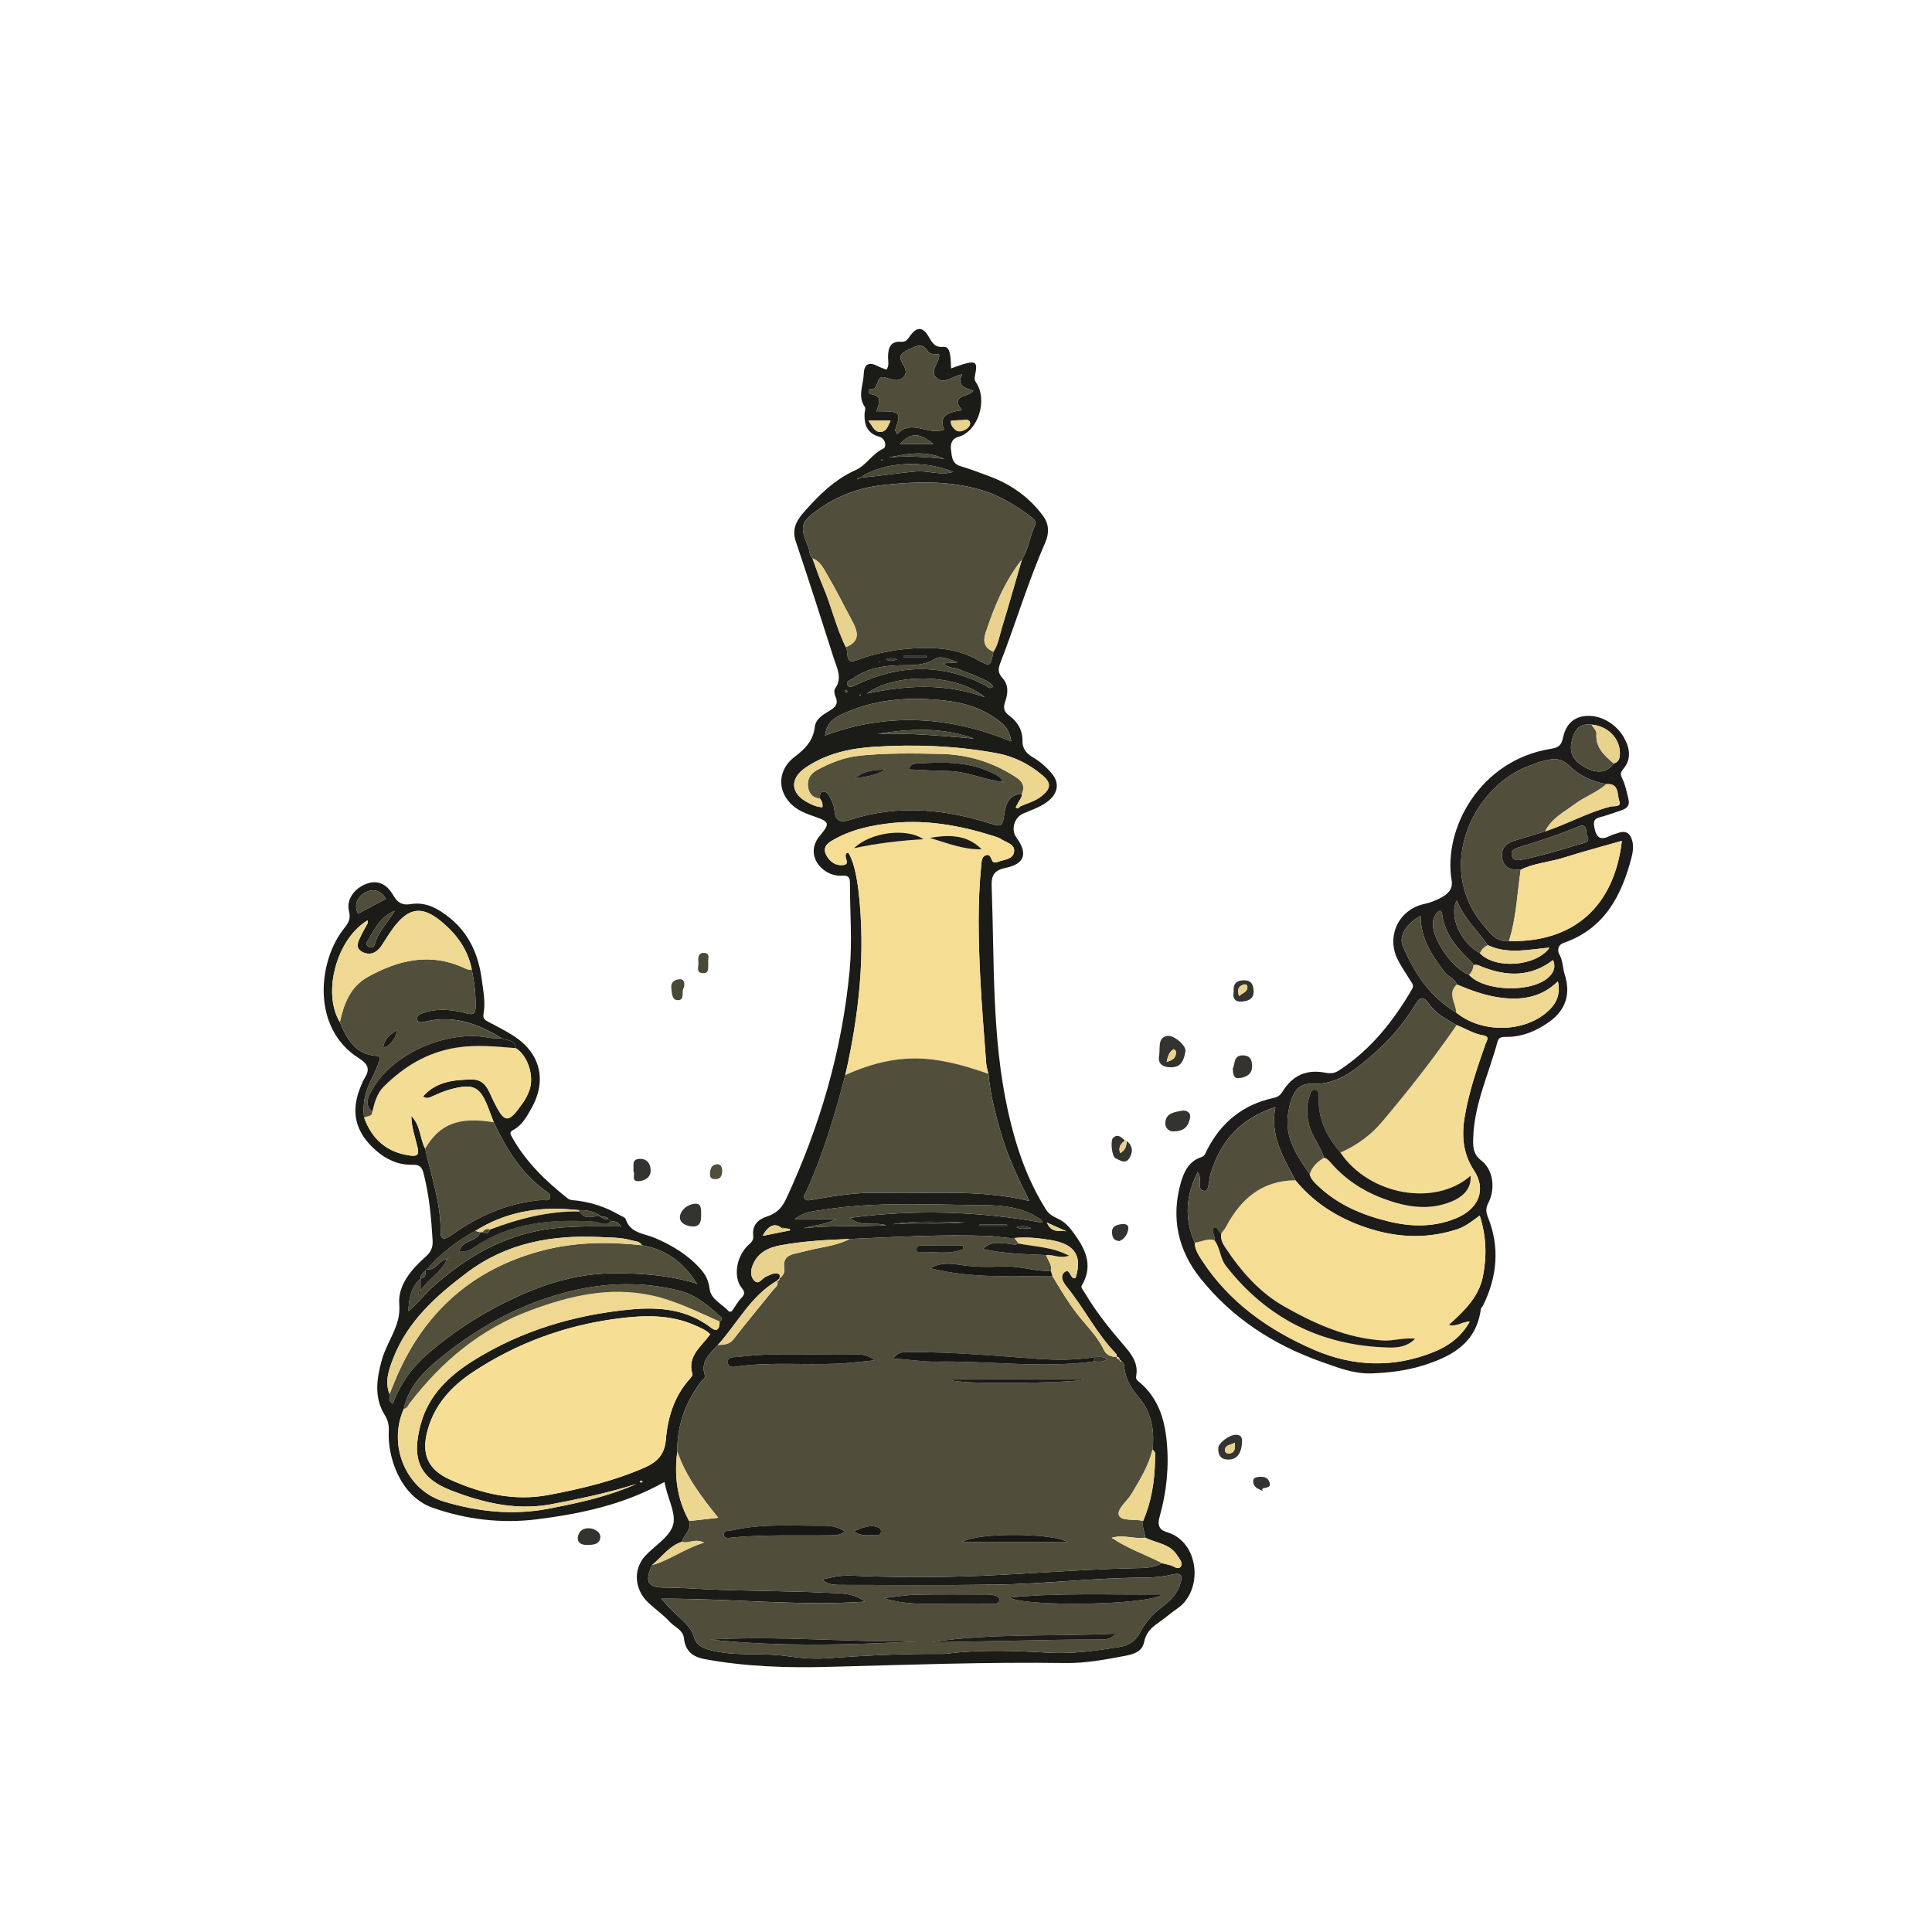<?xml version="1.0" encoding="UTF-8"?><svg id="Capa_1" xmlns="http://www.w3.org/2000/svg" width="286.81mm" height="286.81mm" viewBox="0 0 813 813"><defs><style>.cls-1{fill:#171715;}.cls-1,.cls-2,.cls-3,.cls-4,.cls-5,.cls-6,.cls-7,.cls-8,.cls-9,.cls-10,.cls-11,.cls-12,.cls-13,.cls-14,.cls-15{stroke-width:0px;}.cls-2{fill:#514f3b;}.cls-3{fill:#343330;}.cls-4{fill:#e8d28d;}.cls-5{fill:#ecd690;}.cls-6{fill:#524e3c;}.cls-7{fill:#efd891;}.cls-8{fill:#1b1b18;}.cls-9{fill:#504e3a;}.cls-10{fill:#f3dc94;}.cls-11{fill:#524f3b;}.cls-12{fill:#f5dd94;}.cls-13{fill:#1d1c1a;}.cls-14{fill:#4a4836;}.cls-15{fill:#f6df95;}</style></defs><path class="cls-8" d="M279.63,623.62c-17.03,9.57-35.29,13.41-53.75,15.72-14.77,1.84-29.57.13-43.78-4.86-13.94-4.9-19.01-21.72-18.51-32.03.13-2.69-.23-4.67-1.8-7.2-4.39-7.12-3.31-15.03-1.19-22.73.66-2.39,1.67-4.7,2.71-6.96,2.47-5.34,5.23-10,4.7-16.82-.61-7.9,5.06-14.55,11.06-19.86,2.21-1.96,3.15-3.88,2.98-6.82-.55-9.49-1.41-18.9-3.77-28.16-.7-2.75-1.67-3.84-4.62-3.76-5.9.16-10.99-2.11-15.44-6-8.87-7.76-10.92-16.57-6.24-27.4.4-.92.75-1.87,1.27-2.71,2.35-3.76,2.16-5.95-2.28-8.76-20.03-12.67-17.17-40.74-6.26-54.49,1.84-2.32,2.99-4.05,2.15-7.31-1.25-4.85,2.21-9.66,7.38-11.57,4.55-1.68,8.38-.08,11.2,4.78,1.67,2.88,3.55,4.43,7.41,3.78,6.32-1.08,11.63,1.92,16.42,5.8,8.26,6.68,12.12,15.71,13.46,25.93.62,4.76,1.66,9.58.74,14.41-.38,2.01.59,2.63,2.01,3.38,3.53,1.87,7.11,3.67,10.47,5.81,11.42,7.24,14.35,18.84,7.66,30.62-1.95,3.44-3.88,7.12-7.61,9.06-1.8.94-1.21,1.81-.52,3.05,5.78,10.4,14.12,18.44,23.34,25.72,1.21.96,2.49.79,3.75.95,6.36.8,12.33,2.73,17.87,5.97,1,.59,2.58,1.03,2.86,1.88,1.98,6.02,7.78,5.98,12.26,7.89,7.3,3.11,13.92,7.11,19.24,13.08,2.14,2.4,3.39,4.91,3.81,8.35.55,4.48,5.32,6.36,8.11,9.49.17.19,1.07.11,1.25-.13,1.4-1.86,2.48-4.01,4.1-5.64,2.39-2.41.03-3.71-.83-5.44-2.47-4.9-.99-12.13,3.46-16.52,1.18-1.17,2.51-1.99,2.26-4.07-.53-4.37,1.89-6.85,5.79-8.14,3.84-1.27,6.17-3.36,8.08-7.47,14.25-30.61,23.56-62.5,26.71-96.16,1.15-12.32.1-24.64.12-36.96,0-1.94-.65-2.99-2.98-2.83-3.05.22-5.91-.66-8.35-2.68-4.66-3.87-5.22-9.51-1.35-14.11,4.38-5.2,4.14-5.9-2.41-8.16-2.34-.81-4.75-1.67-6.83-2.99-8.64-5.47-9.46-15.89-1.36-22.06,4.43-3.37,7.81-6.79,8.49-12.57.41-3.45,3.42-5.15,6.15-6.79,2.33-1.39,3.99-2.9,2.56-5.98-.45-.97-.7-2.63-.18-3.36,3.19-4.44.8-8.6-.51-12.7-5.24-16.48-10.53-32.96-16.04-49.35-1.63-4.86.2-8.51,3.09-11.82,6.36-7.27,13.04-14.06,22.19-18.14,4.39-1.96,6.93-6.88,11.65-9.04,1.29-.59,1.06-4.17-1.92-5.01-4.89-1.38-6.23-4.99-6.06-9.56.04-.98.57-2.26.14-2.89-3.18-4.59-.61-9.29-.46-13.92.13-4.17,2.16-5.23,5.86-3.31,1.17.61,2.44,1.01,3.69,1.51,1.26-1.77.66-3.64.67-5.4.03-3.81,1-6.7,5.61-6.34,2.08.16,2.79-1.29,3.79-2.66,2.73-3.71,5.24-3.66,7.6.37,1.49,2.54,2.65,4.82,6.27,4.43,2.07-.22,2.59,1.87,2.88,3.48.32,1.74.25,3.54.37,5.59,1.81-.64,3.34-1.25,4.9-1.71,5.63-1.66,6.37-.98,5.15,4.82-.22,1.03-.2,1.86.4,2.73,5.14,7.41.98,20.65-7.43,22.99-3.25.9-3.26,3.83-3.04,5.42.33,2.41.25,5.73,3.8,6.82,4.29,1.32,8.52,2.86,12.71,4.46,8.88,3.38,16.38,8.67,22.1,16.36,2.79,3.76,2.75,7.56.91,11.73-7.23,16.47-12.31,33.74-18.83,50.48-.95,2.44-.92,4.17.98,6.22,2.66,2.87,2.3,6.57,1.12,9.93-.91,2.59-.57,4.2,1.69,5.84,3.54,2.58,5.68,6.26,5.6,10.66-.07,3.61,1.93,5.45,4.55,7.01,3.05,1.82,5.66,4.14,7.89,6.84,3.06,3.71,2.52,7.84-1.1,11.02-3.22,2.82-7.23,4.04-11.03,5.69-3.79,1.64-5.29,6.79-2.89,10.07,4.84,6.62,3.65,11.12-4.49,12.79-5.34,1.1-6.07,3.62-5.9,8.11,1.18,31.42,0,63.04,6.81,94.01,3.22,14.63,7.95,28.85,16.08,41.71,1.39,2.2,3.4,3.01,5.46,4.05,3.02,1.52,4.75,3.79,6.83,6.72,5.09,7.21,7.26,13.51,2.61,21.43-.3.52.89,1.98,1.47,2.95,4.69,7.91,10.42,15.04,16.41,21.98,3.18,3.69,6.17,7.55,5.13,12.91-.3,1.53.77,2.04,1.62,2.77,7.46,6.38,10.26,14.97,11.2,24.3,1.1,10.88.02,21.66-2.96,32.15-1,3.53-.15,5.51,3.05,6.45,13.88,4.09,15.37,24.58,4.54,32.05-2.87,1.98-5.51,4.3-8.39,6.29-2.84,1.96-4.98,4.24-5.68,7.81-.88,4.48-4.96,5.32-8.39,5.97-8.16,1.56-16.42,3.08-24.75,2.96-33.32-.49-66.58.76-99.88,1.62-17.35.45-34.95-.08-52.22-3.33-4.83-.91-7.89-3.56-8.39-8.51-.39-3.8-3.87-4.79-5.91-7.02-2.68-2.93-5.99-5.27-8.93-7.97-6.13-5.61-6.74-14.3-1.39-20,3.99-4.25,10.05-7.79,11.57-12.75,1.42-4.65-1.91-10.75-3.14-16.22-.11-.48-.21-.96-.45-2.03ZM470.98,571.93l.09.08c0-.72-.5-.94-1.07-1.08,0,0,.07.06.07.06-.15-.47-.16-1.07-.46-1.39-8.17-8.37-13.3-18.98-20.61-27.99-1.44-1.78-3.18-4.39-1.14-6.19,2.17-1.92,2.38,1.82,3.85,2.45.24.11.61-.06.91-.1,3.54-11.16-2.55-14.57-10.41-15.93-5.08-.88-10.17-1.35-15.32-.88-3.65.17-7.23-.72-10.83-.86-19.52-.75-39.02.45-58.52,1.27-9.76.35-19.53.89-29.14,2.66-4.96.91-9.48,3.02-11.61,8.21-1.03,2.5-1.11,5.24.91,6.92,1.73,1.45,3-1.23,4.55-1.9,1.52-.66,2.93-1.56,4.68-1.38,1.5.15,1.28,1.16,1.03,2.16l.07-.1c-.36.35-.73.7-1.09,1.05l.04-.06c-11.1,6.44-16.69,17.95-24.9,27.05-3.21,3.61-7.43,6.75-5.49,12.64.44,1.33-.96,1.96-1.63,2.85-6.52,8.71-10.12,18.42-9.94,29.4-1.37,10.24-.1,20.02,4.97,29.16,1.25,3.71-2.21,5.79-3.04,8.78-5.36,1.74-8.47,6.37-12.53,9.77-3.29,7.17-1.91,9.51,5.59,9.5,5.98,0,11.95.45,17.92.72,16.45.74,32.94.63,49.38,1.42,5.61.27,11.68-.15,16.74,3.77-28.49,1.93-56.83-1.42-85.71-1.23,2.74,3.43,5.9,6.28,9,9.2,2.07,1.95,3.9,4.13,4.7,6.92.89,3.09,3,4.35,5.99,5.23,10.89,3.2,22.18,1.18,33.19,2.81,5.4.8,10.96,1.29,16.38.9,15.76-1.12,31.51-1.96,47.31-1.84,1.17,0,2.34.03,3.49-.11,14.11-1.77,28.33-1.25,42.39-.43,10.48.61,20.46-.78,30.58-2.45,3.76-.62,6.46-2.38,8.42-6.11,2.03-3.88,4.92-7.4,8.61-10.17,3.46-2.59,6.79-5.53,8.15-9.86.88-2.78,1.54-5.44-3.4-4.25-3.99.96-8.22,1.27-12.35,1.29-20.61.1-41.11,2.63-61.7,2.94-21.99.33-43.99.11-65.98.12-2.42,0-4.79-.18-7.2-2.26,4.45-1.13,8.26-1.85,12.26-1.67,15.43.69,30.83.8,46.31.37,24.26-.67,48.41-2.98,72.66-3.48,4.01-.08,8.17.04,11.85-2.12,1.11.27,2.22.57,3.33.82,1.51.33,3.29,2.16,4.46.7,1.27-1.6-.52-3.33-1.43-4.8-3.07-4.96-8.84-5.12-13.4-7.44-.27-2.35-1.44-4.57-.95-7.02,3.54-8.13,4.87-16.71,5.02-25.51.03-1.55.65-3.35-1.04-4.55.94-7.93-.48-15.66-5.5-21.63-3.45-4.11-5.94-8.01-6.4-13.25-.07-.83-.14-1.65-1.01-2.09l-1.11-1.08ZM255.99,513.01c-.69-1.16-1.85-1-2.94-1.06-2.75-2.21-5.98-2.78-9.39-2.72-1.15-.1-2.3-.2-3.44-.29-14.34-1.2-27.86,1.28-40.19,9.03-7.74,4.19-14.61,9.47-20.37,16.13-.27.11-.48.3-.63.56-1.04.89-2.07,1.8-2.03,3.35l.02-.02c-3.97,3.52-4.99,8.28-5.15,13.74,3.76-3.02,6.59-6.95,10.12-10.09,11.76-10.5,24.73-18.8,40.34-22.81,12.8-3.29,25.69-2.74,38.63-2.76.17.12.34.24.51.37-.13-.17-.25-.33-.38-.5-.84-1.74-2.32-2.11-4.07-1.94-.34-.33-.68-.66-1.02-.99ZM329.02,516.84c-2.78-2.36-5.63-1.38-8.1,3.22,4.1-.82,7.82-1.56,11.54-2.3-.03-.22-.06-.43-.09-.65-.8-.08-1.6-.17-2.4-.25-.31-.49-.63-.51-.96-.02ZM396.97,193.03c.16.14.31.27.47.41-.14-.15-.27-.31-.41-.46-7.65-3.56-15.37-2.01-23.09-.47,7.69-.76,15.37-.26,23.04.53ZM362.02,201.03c7.87-.69,15.68-1.97,23.57-2.63,5.17-.43,10.21,1.82,15.57.17-12.64-5.24-29.63-4.14-39.19,2.4-.44.14-.89.27-1.33.41.09.13.25.37.27.36.38-.22.75-.47,1.11-.71ZM429.3,339.31c3.05-1.3,6.28-2.14,8.96-4.27,3.99-3.17,4.28-5.54.34-8.85-5.55-4.67-12-7.92-19.12-9.23-17.1-3.14-34.41-3.81-51.73-2.7-10.2.65-20.13,2.88-28.79,8.78-6.73,4.59-6.34,10.81.85,14.62,1.87.99,3.81,1.91,6.23,2.04.23-1.49-.14-2.65-1.06-3.68.2-1.06-.35-2.52,1.26-2.88,1.38-.3,2.11.73,2.68,1.77,1.03,1.9,2.06,3.82,2.21,6.02.33,4.7,2.57,5.37,6.82,3.99,19.98-6.47,39.8-4.46,59.42,1.8,3.03.97,4.46,1.36,5.02-2.76.59-4.4,1.37-9.55,7.66-9.97.07,1.75-1.32,2.87-1.88,4.34-.25.5-.83,1.32-.7,1.45.76.76,1.33.13,1.83-.48ZM369.04,173.05c10.12.08,10.22.19,7.63,7.99-.06.19.27.51.93,1.65,5.9-6.67,13.09.87,19.71-1.97q-3.26-6.97,7.53-8.07c-5.46-6.67,2.89-5.3,4.77-8.25-3.46-1.16-7.19-1.94-4.73-6.85-4.05.62-7.59,4.44-10.82,1.43-3.16-2.94,1.37-6.26,1.16-9.8-1.58-.35-3.66.24-4.66-1.24-2.44-3.61-4.05-2.71-7.9-1-4.98,2.2-4.19,3.76-2.28,7.08.85,1.47,1.2,3.29-.16,4.65-1.23,1.23-2.89,1.56-4.65,1.01-.95-.3-1.96-.4-2.89-.75-4.55-1.69-2.45,5.81-6.57,4.76-.11-.03-.63.8-.59,1.2.03.36.53.92.88.96,5.47.74,3.16,4.23,2.55,7.12-.13.15-.26.3-.39.45.16-.12.32-.24.48-.37ZM153.83,387.82c-12.51,8.28-18.14,30.33-10.81,42.3,2.98,7.09,6.48,13.64,15.43,14.21,2.08.13,1.47,1.42,1.09,2.41-.95,2.47-1.92,4.94-3.15,7.28-2.7,5.13-3.94,10.5-3.17,16.28,3.36,9.25,9.73,14.76,19.65,16,2.9.36,3.46-.65,2.87-3.32-.93-4.18-2.56-8.26-2.66-13.43,4.1,4.34,3.55,9.65,5.84,13.79,2.52,11.63,6.67,22.93,6.48,35.1-.06,3.64,2.02,3.14,4.45,1.4,11.41-8.15,23.87-13.72,38.04-14.87,1.24-.1,3.07.69,3.55-.88.51-1.67-1.32-2.56-2.44-3.38-9.95-7.36-16.05-17.55-21.22-28.46-.71-1.86-1.43-3.72-2.13-5.58-3.57-9.52-6.32-10.95-16.37-8.19-2.54.7-4.99,1.81-7.41,2.88-1.22.54-2.31,1.15-3.87.03,5.55-6.29,12.89-7,20.4-7.14,6.03-.11,7.23,4.93,9.23,8.99,4.76,9.67,6.2,9.79,12.53.66,1.12-1.62,2.05-3.45,2.68-5.31,2.03-5.98-.87-14.49-5.81-17.55-.26-3.63-3.49-3.05-5.65-3.99-9.84-6.07-20.14-10.02-32.02-7.24-1.26.29-3.5.97-3.82-.87-.32-1.83,1.73-2.43,3.37-2.94,5.94-1.83,11.83-1.07,17.63.47,2.82.75,3.55-.09,3.6-2.75.1-5.32-.53-10.53-1.61-15.72-1.59-8.38-6.28-14.8-12.7-20.15-7.92-6.59-13.43-6.14-19.71,1.83-2.14,2.72-3.85,5.77-5.83,8.62-1.97,2.82-4.83,3.81-7.8,2.28-3.32-1.71-1.7-4.5-.56-6.89.85-1.79,1.88-3.49,2.82-5.24-.01-.4-.02-.79-.04-1.19-.29.18-.58.36-.87.54ZM230.99,634.83c12.61-2.39,25.11-5.14,36.9-10.42-12.11,3.9-24.54,6.42-37,8.79-14.26,2.34-27.62-.83-40.88-5.94-13.12-5.06-17.19-12.84-12.87-28.29,3.38-12.1,12.01-20.16,22.25-26.54,20.14-12.54,42.33-19.13,65.82-21.38,12.14-1.17,23.9-.15,34.16,7.77,2.61,2.01,3.63-.11,3.42-2.75.99-.38,1.35-1.17.58-1.87-5.19-4.65-10.33-9.28-17.43-11.07-16.3-4.11-32.47-3.38-48.57.92-19.08,5.09-36.03,14.45-51.28,26.75-7.2,5.8-14.12,12.26-16.15,22.06-6.91,15.4,1,34.24,16.87,39.01,14.43,4.34,29.2,5.89,44.19,2.98ZM163.92,586.62c.21,1.34-.59,3,1.35,4.04,3.15-8.29,8.14-15.29,14.71-20.97,13.05-11.28,27.73-20.12,43.67-26.61,10.94-4.45,22.33-7.17,34.36-7.26,11.88-.09,23.53.79,34.92,4.25.18.12.36.25.54.37-.13-.17-.26-.34-.39-.52-5.38-8.6-12.82-14.23-23-15.91-.88-1.82-2.74-1.57-4.27-2.03-4.36-1.31-8.89-1.19-13.35-1.41-20.26-.99-39.36,2.45-56.04,15.03-13.01,9.81-24.99,20.5-31.02,36.19-1.8,4.69-3.58,9.64-1.48,14.84ZM430.03,235.44c2.83-4.34,3.26-9.6,5.41-14.2.75-1.6-.03-2.52-1.14-3.38-6.74-5.23-13.94-9.59-22.26-11.92-13.37-3.73-26.93-3.34-40.51-1.83-9.74,1.08-18.73,4.35-26.79,9.99-7.75,5.42-8.37,7.29-4.69,15.88.71,1.65.34,3.68,1.85,5,1.43,3.86,2.71,7.78,4.34,11.55,3.65,8.44,5.56,17.53,9.7,25.78,1.25,2.08-.59,7.46,4.34,5.58,8.65-3.29,17.4-4.8,26.6-5.18,8.61-.36,16.74.75,24.32,4.86,5.61,3.05,5.54,3.17,6.87-3.37,1.98-2.96,2.45-6.46,3.46-9.75,2.95-9.64,5.69-19.34,8.51-29.02ZM415.92,451.87c-.31-1.43-.8-2.85-.91-4.3-.89-11.95-1.88-23.89-2.49-35.85-.81-15.96-1.18-31.94.42-47.89.15-1.52.19-3.19,1.75-3.87,1.75-.76,2.19.78,2.73,2.03.53,1.24,1.61,1.05,2.55.68,2.55-1,6.3-.96,6.77-4.23.45-3.15-3.14-3.85-5.27-5.23-1.09-.71-2.42-1.12-3.68-1.51-13.61-4.25-27.49-6.81-41.79-5.42-9.13.89-18.11,2.81-26.14,7.62-2.08,1.25-3.61,3.04-2.2,5.82,1.52,3.01,4.15,4.71,7.26,4.3,3.13-.41-.04-3.39,1.21-4.84.18-.21.5-.31.76-.46,2.13,3.11,3.59,9.4,4.4,16.41,3.02,26.12.22,51.8-5.58,77.27-4.39,16.71-9.23,33.26-16.45,49.01-.45.98-1.63,2.06-.58,3.14.87.9,2.21.45,3.35.26,9.32-1.61,18.62-3.14,28.15-2.86,20.68.6,41.49-1.74,62.97,3.42-4.49-9.19-8.56-17.48-11.26-26.35-2.71-8.9-5.1-17.85-5.95-27.15ZM298.86,561.45c-1.77-1.8-3.96-2.65-6.07-3.6-10.77-4.87-21.95-4.44-33.33-2.94-21.83,2.88-41.98,10.29-60.31,22.36-9.05,5.95-16.27,13.7-19.23,24.65-2.7,9.96.11,16.5,9.48,20.7,13.29,5.96,26.94,9.25,41.7,6.42,13.76-2.64,27.31-5.82,40.19-11.51,5.22-2.31,8.35-5.32,8.9-11.69.82-9.49,3.6-18.63,10.39-25.96.41-.44.92-1.22.79-1.67-2.29-7.6,3.73-11.45,7.5-16.78ZM425.55,312.02c-.55-3.51-1.77-5.9-4.23-7.93-7.46-6.16-15.89-8.59-25.58-9.49-14.78-1.37-28.77-.19-42.18,6.34-3.9,1.9-5.87,4.39-6.37,8.58,26.22-9.78,52.17-8.22,78.37,2.49ZM438.61,514.5c-.14-.51-.12-.94-.32-1.09-.65-.51-1.37-.93-2.08-1.35-6.66-4.03-14.26-4.87-21.64-4.91-22.77-.13-45.6-1.64-68.26,1.96-3.61.57-7.5.62-11.87,3.85h17.48c-4.39,2.47-9.18,2.51-13.71,3.88,11.58-1.26,23.19-.62,34.78-1.22-5.04-1.58-10.73.95-15.39-3.13,27.07-3.61,54.03-2.85,81.01,2.02ZM403.09,278.72c-3.83-1.29-7.23-2.98-9.6-1.49-4.66,2.92-9.53,2.65-14.47,2.72-7.11.1-13.88,1.18-19.84,5.4-1.14.81-3.47,1.18-2.54,2.96.76,1.46,2.47.41,3.91-.27,18.07-8.51,36.13-8.87,54.11.37.91.47,1.61,1.92,3.32.46-1.63-2.3-4.26-3.02-6.55-4.11-2.39-1.14-4.98-1.84-7.4-2.93-2.21-1-4.99-.51-7.03-2.69,1.88-.13,3.48-.24,6.09-.42ZM414.35,293.36c-11.79-9.9-37.43-10.45-49.63-1.49,16.28-3.41,32.52-4.63,49.63,1.49ZM162.39,378.27c-2.23-4.01-5.99-4.45-9.18-2.42-2.6,1.65-4.55,4.88-2.51,8.62,4.11-2.18,7.85-4.16,11.69-6.2ZM369.18,308.85c13.61-.53,27.17.85,40.74,1.95-13.35-4.82-26.98-4.24-40.74-1.95ZM166.16,383.25c-6.08,2.42-8.71,7.94-11.72,13.1-.5.85-.07,1.65.75,2.09,1.09.58,2.13.15,2.43-.91,1.57-5.53,5.61-9.53,8.55-14.27ZM392.74,186.83c-5.95-4.91-9.46-4.84-14.03,0h14.03ZM405.91,514.42c-10.12-.16-20.25-.92-30.33.75,10.1-.77,20.24.16,30.33-.75ZM365.44,176.98c1.76,2.45,2.53,4.81,4.96,4.78,2.7-.04,3.29-2.55,4.35-4.78h-9.31ZM400.18,177.06c-.25,1.8.83,2.77,1.66,3.65,1.39,1.44,3.19.7,4.56-.03,1.06-.57,2.31-1.91,1.66-3.24-.66-1.35-2.36-.58-3.6-.62-1.42-.05-2.86.15-4.29.25ZM448.64,518.1c-2.4-1.08-4.8-2.16-8.11-3.65,1.83,4.51,5.28,3.36,8.11,3.65ZM423.83,515.81c-.03-.16-.06-.32-.1-.47h-11.5c0,.16.01.32.02.47h11.58ZM380.22,276.03c0,.22,0,.45-.01.67h9.59c0-.22.01-.45.02-.67h-9.59ZM434.01,516.87c-2.66-1.13-4.34-1.05-6.25-.45,1.69.96,3.29.47,6.25.45ZM377.67,277.5c-2.08-.57-3.38-.79-4.93.06,1.6.65,2.86.54,4.93-.06ZM356.64,291.04c-.15-.24-.24-.61-.44-.67-.21-.06-.5.16-.76.26.19.31.39.61.58.92.2-.17.4-.34.61-.51ZM370.41,278.58c-.31-.09-.5-.15-.69-.21.04.12.07.35.11.35.14,0,.29-.06.58-.15ZM371.09,193.77c.12-.08.24-.16.35-.25-.1-.1-.26-.3-.29-.29-.17.11-.31.26-.45.4l.39.13ZM270.46,623.36c-.31-.1-.59-.28-.85-.25-.16.02-.3.33-.45.51.25.08.52.25.76.22.19-.02.34-.29.54-.47ZM361.68,292.38c.03.11.01.29.09.33.11.07.27.06.41.08-.04-.19-.08-.38-.11-.56-.13.05-.26.1-.39.15Z"/><path class="cls-13" d="M576.89,577.95c-7.33.18-13.95-2.46-20.71-4.85-20.25-7.15-37.71-18.45-51.11-35.26-9.46-11.86-12.41-25.62-8.08-40.46,1.33-4.55,3.47-8.79,8.45-10.41,1.61-.52,1.85-1.77,2.41-2.89,5.91-11.71,15.14-19.24,28-22.04,1.82-.4,2.86-1.09,3.81-2.63,4.26-6.9,10.09-9.55,18.14-8,2.16.42,3.8.23,5.6-.93,13.33-8.66,22.88-20.67,30.78-34.22.95-1.63.08-2.4-.59-3.49-1.83-2.97-3.85-5.85-5.41-8.96-4.95-9.83.4-21.16,11.3-23.44,2.68-.56,5.14-1.63,7.3-2.83,2.31-1.29,4.72-3.28,4.08-7.08-3.64-21.58,11.8-50.68,41.95-55.39,3.04-.47,4.25-1.59,4.84-4.39,1.04-4.93,3.62-8.59,9.05-9.34,6.12-.85,13.16,2.86,16.61,8.92,2.56,4.49,3.36,9.15-.31,13.47-1.33,1.57-1.07,2.43-.22,4.17,1.29,2.63,1.81,5.66,2.52,8.56.59,2.41-.69,3.76-2.88,4.47-3.01.97-5.96,2.14-9.02,2.92-2.45.63-2.98,1.61-2.51,4.19.76,4.17,2.31,5.84,6.46,3.75,1.18-.59,2.51-.89,3.76-1.33,3.39-1.19,5.1.58,5.81,3.56.54,2.29.21,4.63-.39,6.92-4.21,16.16-11.48,29.92-28.49,35.82-2.91,1.01-2.5,3.75-1.91,4.74,1.62,2.73,1.4,5.75,2.3,8.54,2.6,8.03.53,14.87-6.22,19.76-5.35,3.87-11.25,6.48-18.01,6.53-1.69.01-3.44-.18-4.02,1.98-3.64,13.6-9.95,26.52-10.25,40.95-.07,3.46-.06,6.4,3.42,9.1,5.09,3.96,6,11.86,2.95,17.85-1.09,2.15-1.06,3.73-.18,5.93,5.08,12.64,3.94,25.04-2,37.14-.29.59-.91,1.1-.99,1.7-1.93,14.4-12.48,19.96-24.57,23.69-7.01,2.16-14.31,3.03-21.65,3.28ZM626.08,397.73c-4.32-6.15-10.05-11.25-13.02-18.85-3.61,6.54,1.75,17.95,9.66,22.2,6.53,6.97,23.83,5.58,29.33-2.31-8.96.8-17.65,2.89-25.97-1.04ZM669.7,304.91c-5.66-.68-7.47,2.87-8.41,7.52-.96,4.75,1.03,8.32,6.93,11.07,3.98,1.85,7.9,1.8,10.84-2.23,2.51-.69,2.65-2.84,2.59-4.78-.21-6.14-5.45-11.11-11.94-11.57ZM620.05,406.17c-.12-.3-.16-.69-.38-.9-6.03-5.81-11.69-11.8-12.83-20.68-.26-2.03-1.57-1.3-2.36-.27-1.02,1.33-1.52,2.89-1.51,4.64.04,6.89,8.57,18.87,15.18,21.23,6.61,7.33,27.54,7.65,34.03.52,1.68-1.84,2.54-3.87,1.35-6.72-9.31,7.17-19.35,6.98-29.7,2.92-1.24-.49-2.38-1.22-3.79-.74ZM612.77,426.08c10.52,8.69,28.29,8.56,38.33-.29,4.14-3.65,5.6-7.65,4.47-12.86-6.37,6.33-14.07,7.91-22.56,7.08-7.03-.69-13.55-3.01-19.97-5.76-.9-2.51-3.6-3.21-5.15-5.22-5.38-7-10.12-14.17-10.07-23.61-5.64,2.84-9.31,8.38-7.57,12.51,4.81,11.44,11.49,21.59,22.52,28.14ZM639.93,365.97c-3.84.27-7.13-.56-7.81-4.98-.67-4.31,2.01-6.31,5.74-7.41,4.13-1.21,8.24-2.49,12.36-3.74,9.28-3.06,17.86-7.94,27.38-10.41,1.39-.36,4.85.31,3.86-2.23-1.03-2.65.04-7.72-5.46-7.23-5.97-.99-11.5-3.62-15.59-7.68-4.32-4.28-8.3-2.76-12.71-1.6-1.28.34-2.47.96-3.73,1.4-23.74,8.31-40.51,42.48-19.84,67.12,2.86,3.4,5.48,7.34,10.85,6.8,27.2.69,44.31-14.56,47.52-42.18-8.23,2.36-16.37,4.53-24.4,7.06-6.01,1.89-12.42,2.29-18.16,5.08ZM551.13,494.14c.6,2.21,2.24,3.69,3.81,5.16,8.38,7.86,18.65,12.1,29.59,14.73,9.38,2.26,18.8,2.43,27.98-1.29,9.7-3.93,13.15-12.05,7.72-20.28-4.94-7.49-5.18-15.39-3.71-23.5,1.84-10.15,5.17-19.94,8.61-29.67.49-1.38,2.01-3.13-1.05-3.62-4-.64-7.41-2.89-11.13-4.31-4.18-2.42-8.61-4.65-11.41-8.7-2.76-4-4.19-2.93-6.29.55-4.93,8.19-11.32,15.26-18.54,21.43-7.11,6.07-14.24,11.95-24.83,11.45-6.08-.28-8.69,4.53-9.88,12.95-1.4,9.88,3.91,17.51,9.13,25.08ZM502.74,522.92c.08,2.8,1.52,5.07,2.96,7.29,11.54,17.84,28.23,29.53,47.24,37.77,16.43,7.13,33.54,7.77,50.45.9,6.18-2.51,11.45-6.29,15.1-12.75-3.25,0-5.38,2.38-8.87,1.39,6.62-5.97,12.72-11.71,14.44-20.62,1.64-8.5,1.39-16.72-1.38-25.4-3.24,2.4-6.01,4.66-9.57,5.81-14.11,4.58-27.83,3.32-41.47-1.92-10.47-4.02-19.42-10.06-26.54-18.76-5.02-9.48-10.81-18.73-8.4-30.76-14.46,4.7-23.11,14.1-27.24,27.98-.77,2.58-.6,7.45-2.57,7.29-3.77-.3-.65-5.08-2.87-7.91-5.13,9.98-5.62,19.68-1.29,29.67ZM668.24,352.15c-1.48-1.16.52-6.24-4.23-4.26-8.27,3.45-16.75,6.21-25.31,8.8-1.69.51-3.15,1.56-2.43,3.64.6,1.75,2.2,1.79,3.76,1.5,8.79-1.67,17.29-4.43,25.87-6.92,1.13-.33,2.81-.46,2.35-2.75Z"/><path class="cls-3" d="M487.83,443.97c.32-3.89-.51-7.28,3.34-8.03,2.74-.53,8.09,4.08,7.67,6.41-.63,3.51-1.52,6.9-6.34,6.77-4.51-.12-5.25-2.64-4.67-5.15ZM490.93,446.83c2.92-.71,4.15-2.02,3.9-4.39-.04-.35-.81-.99-.93-.92-1.85,1-2.42,2.76-2.97,5.31Z"/><path class="cls-3" d="M493.52,476.11c-1.18,0-3.39-1.08-3.13-3.91.37-3.93,4.07-4.25,6.97-4.8,1.84-.35,3.91.72,3.41,3.08-.63,2.96-1.96,5.7-7.26,5.62Z"/><path class="cls-3" d="M516.86,614.2c-3.23-.02-4.29-1.92-4.21-4.84.06-2.18,4.69-5.62,7.47-5.59,1.87.02,2.59.83,2.54,2.75-.13,4.98-2.14,7.75-5.8,7.67ZM519.64,607.08c-1.8,1.06-4.14.83-4.2,3.25-.02.73.85,1.49,1.78,1.36,2.4-.32,2.6-2.06,2.42-4.62Z"/><path class="cls-3" d="M295.03,511.91c-.03,1.93-.36,4.5-3.96,4.17-2.68-.25-5.43-1.66-4.9-4.5.49-2.63,3.23-4.71,6.01-5.03,3.2-.37,2.84,2.46,2.86,5.36Z"/><path class="cls-3" d="M518.75,449.67c1.12-2.11.21-5.87,4.63-5.55,2.92.21,3.46,2.2,3.51,4.43.07,3.62-2.66,4.84-5.5,5.14-2.51.26-2.47-2.05-2.63-4.02Z"/><path class="cls-3" d="M266.52,492.78c.33-2.25-.87-4.99,2.61-5.12,3.1-.12,4.52,1.91,4.66,4.61.17,3.38-2.64,4.68-5.17,4.78-3.25.14-1.11-3.12-2.1-4.27Z"/><path class="cls-3" d="M474.08,480.12c2.76,2.11,2.76,4.82,1.06,7.37-1.68,2.53-3.89.69-5.73-.09-1.48-.63-2.28-7.42-1-8.6,2.08-1.92,3.51-.07,4.99,1.17-1.74,1.27-2.91,2.75-2.03,5.28,2.27-1.25,2.69-3.09,2.72-5.12Z"/><path class="cls-3" d="M246.67,650.12c-2.13-.06-3.8-1.02-3.51-3.24.35-2.65,2.35-4,5.02-3.76,2.34.22,4.66,1.7,4.42,3.93-.33,3.1-3.39,3.04-5.92,3.07Z"/><path class="cls-3" d="M519.15,417.39c-.32-3.25.99-4.92,4.48-4.87,3.24.05,3.81,2.25,3.9,4.65.12,3.32-2.5,4.1-5.01,4.31-2.67.23-3.94-1.31-3.37-4.1ZM521.42,419.22c1.3-1.45,3.56-1.63,3.5-3.95-.03-1.03-1.04-1.22-1.89-.88-2.1.83-2.46,2.39-1.61,4.83Z"/><path class="cls-3" d="M471.05,522.25c-2.23-.14-2.94-1.44-3.1-3.29-.27-3.02,1.92-3.52,4.08-3.85,1.39-.22,3.02.27,2.79,1.92-.32,2.28-1.51,4.3-3.77,5.22Z"/><path class="cls-14" d="M287.85,415.49c-1.37,1.42.57,5.26-2.44,5.39-2.87.12-2.71-3.33-2.93-5.44-.22-2.05,1.46-3.27,3.43-3.36,2.09-.09,2.23,1.47,1.94,3.41Z"/><path class="cls-3" d="M531.13,626.8c.07.13.15.26.22.38-.11.02-.24.09-.33.05-1.63-.75-3.42-1.32-3.66-3.54-.18-1.64.92-2.06,2.11-2.17,1.86-.18,3.83-.11,4.65,1.98,1.07,2.72-1.41,2.31-2.75,2.88-.12.05-.16.28-.24.43Z"/><path class="cls-14" d="M298.07,405.27c-.26,1.75.61,4.29-2.18,4.24-3.3-.06-1.77-2.89-1.99-4.59-.24-1.88-.09-4.1,2.46-3.92,2.92.21,1.27,2.82,1.71,4.27Z"/><path class="cls-6" d="M303.96,493.01c-.28,1.66-.57,3.15-2.87,3.2-2.18.05-2.46-1.12-2.3-2.8.17-1.77.8-3.33,2.81-3.47,2.08-.14,2.19,1.53,2.35,3.06Z"/><path class="cls-4" d="M474.08,480.12c-.03,2.03-.45,3.87-2.72,5.12-.87-2.53.29-4.01,2.03-5.28.29-.21.52-.15.69.16Z"/><path class="cls-9" d="M489.01,657.8c-3.69,2.16-7.84,2.03-11.85,2.12-24.25.5-48.4,2.81-72.66,3.48-15.48.43-30.88.32-46.31-.37-4-.18-7.82.54-12.26,1.67,2.41,2.08,4.78,2.26,7.2,2.26,22-.01,43.99.21,65.98-.12,20.59-.31,41.08-2.85,61.7-2.94,4.13-.02,8.35-.33,12.35-1.29,4.94-1.19,4.28,1.47,3.4,4.25-1.37,4.33-4.69,7.28-8.15,9.86-3.7,2.76-6.58,6.29-8.61,10.17-1.95,3.73-4.66,5.5-8.42,6.11-10.11,1.67-20.1,3.06-30.58,2.45-14.06-.82-28.28-1.34-42.39.43-1.15.14-2.33.12-3.49.11-15.8-.12-31.55.72-47.31,1.84-5.42.39-10.99-.11-16.38-.9-11.01-1.63-22.3.39-33.19-2.81-2.99-.88-5.11-2.14-5.99-5.23-.8-2.8-2.63-4.97-4.7-6.92-3.1-2.92-6.27-5.77-9-9.2,28.88-.18,57.22,3.16,85.71,1.23-5.06-3.91-11.12-3.5-16.74-3.77-16.45-.8-32.93-.68-49.38-1.42-5.97-.27-11.93-.73-17.92-.72-7.5,0-8.87-2.33-5.59-9.5,7.5-2.05,13.61-6.99,21.83-9.44-3.91-1.96-6.56.6-9.3-.33.84-2.99,4.29-5.07,3.04-8.78,4.03-.45,8.06-.89,12.25-1.36-7.02-8.72-13.62-17.34-17.22-27.81-.18-10.98,3.43-20.68,9.94-29.4.67-.89,2.07-1.52,1.63-2.85-1.94-5.89,2.27-9.03,5.49-12.64,2.43-.18,4.76-.05,6.61-2.45,5.34-6.93,10.98-13.62,16.43-20.46.93-1.17,2.74-2.09,1.85-4.14,0,0-.04.06-.04.06.93.24,1.03-.39,1.09-1.05,0,0-.07.1-.07.1,1.23-.97,2.35-2.36,2.11-3.77-1.09-6.68,3.7-6.37,7.97-7.57,6.49-1.82,13.39-2.18,19.5-5.34,19.5-.82,38.99-2.02,58.52-1.27,3.6.14,7.18,1.02,10.83.86.6.78,1.2,1.57,1.79,2.35-1.61.94-3.18.07-4.78,0-3.21-.15-6.73-1.25-10.31,2.27,9.37,2.13,18.01,2.15,26.61,2.58.75,2.21,2.64,4.07,2.03,6.69-6.81.25-13.31-2.26-20.19-1.92-6.09.3-12.21.28-18.35-.71-3.84-.62-8.05-.94-12.18,1.47,17.22,4.33,34.31,3.27,51.33,3.24,3.17,5.23,6.24,10.5,9.97,15.39,4.01,5.25,8.96,9.79,11.82,15.95.87,1.88,3.11,2.83,5.44,2.72,0,0-.07-.06-.07-.06-.12.84.34,1.09,1.07,1.08,0,0-.09-.08-.09-.08.06.68.5.97,1.11,1.08.87.44.94,1.26,1.01,2.09.46,5.24,2.95,9.15,6.4,13.25,5.02,5.98,6.44,13.71,5.5,21.63-1.68,6.88-5.32,12.81-8.93,18.78-1.86,3.08-6.3,6.4-5.16,8.99,1.11,2.53,6.63,1.29,10.11,2.28-.49,2.45.67,4.68.95,7.02-4.5.74-9.05-1.43-14.17.06,6.97,4.67,14.37,7.12,21.21,10.67ZM459.96,572.95c1.84-.13,3.84.6,5.99-.98-1.83-1.35-3.47-.9-5.01-.92-8.08,1.33-16.25,1.33-24.36.75-18.04-1.28-36.06-2.91-54.17-2.83-2.2.01-4.51-.18-6.55,2.74,6.46.29,12.07,1.38,17.89,1.27,22.07-.42,44.14,2.88,66.21-.03ZM368.2,572.43c-2.39-1.72-4.71-2.51-7.25-2.44-16.74.43-33.51-1.06-50.22,1.01-1.89.23-4.73-.34-4.43,2.52.26,2.44,3.04,1.6,4.62,1.4,13.56-1.74,27.18-.52,40.76-1.04,5.52-.21,11.02-.95,16.52-1.44ZM298.69,689.94c29.06,3.06,58.14,2.29,87.23.78-29.08.34-58.13-2.46-87.23-.78ZM424.8,672.27c6.89,3.98,58.33,3.28,64.36-1.32-21.9.26-43.04-.81-64.36,1.32ZM355.46,644.4c-2.83-1.7-5.5-2.4-8.37-2.37-12.95.12-25.96-1.04-38.77,1.91-1.51.35-3.96-.21-3.7,2.04.2,1.75,2.56,1.09,3.88.97,14.11-1.3,28.26-.66,42.39-.91,1.52-.03,2.98-.26,4.57-1.64ZM371.82,672.52c10.83,3.42,21.78,2.11,32.66,2.38,4.48.11,8.96.07,13.43.05,1.18,0,2.54-.21,2.64-1.66.1-1.48-1.37-1.73-2.43-2.03-.93-.27-1.96-.26-2.95-.26-9.95,0-19.91-.14-29.85.09-4.51.1-9,.93-13.5,1.43ZM392.14,691c1.48,0,2.96.02,4.43,0,16.6-.32,33.2-.67,49.8-.97,5.65-.1,11.31-.08,16.96-.1,2.26,0,4.41-.29,6.07-2.48-25.74,1.34-51.51-.34-77.26,3.55ZM449.17,648.93c-5.61-3.84-37.88-4.23-44.3,0h44.3ZM399.73,580.52c3.02,2.38,52.74,1.37,56.76,0h-56.76ZM405.48,525.59c-.05-.5-.11-1-.16-1.51-5.89,0-11.78-.02-17.67.02-1.02,0-2.02.48-2.19,1.6-.1.69.58,1.19,1.31,1.16,6.26-.22,12.68,1.26,18.71-1.27ZM359.41,644.3c2.9,2.42,5.97,1.56,8.84,1.72.98.06,2.17-.02,2.43-1.22.33-1.52-.97-2.06-2.04-2.34-3.26-.85-6.03.72-9.23,1.84Z"/><path class="cls-15" d="M298.86,561.45c-3.77,5.33-9.8,9.18-7.5,16.78.13.44-.38,1.23-.79,1.67-6.79,7.32-9.57,16.46-10.39,25.96-.55,6.37-3.68,9.38-8.9,11.69-12.88,5.69-26.43,8.86-40.19,11.51-14.76,2.83-28.41-.47-41.7-6.42-9.37-4.2-12.18-10.74-9.48-20.7,2.97-10.96,10.19-18.7,19.23-24.65,18.33-12.06,38.48-19.47,60.31-22.36,11.38-1.5,22.56-1.93,33.33,2.94,2.12.96,4.3,1.8,6.07,3.6Z"/><path class="cls-12" d="M355.7,452.4c5.8-25.47,8.61-51.15,5.58-77.27-.81-7.01-2.26-13.3-4.4-16.41-.26.15-.58.24-.76.46-1.25,1.45,1.92,4.43-1.21,4.84-3.11.41-5.74-1.29-7.26-4.3-1.41-2.79.12-4.58,2.2-5.82,8.03-4.81,17-6.73,26.14-7.62,14.3-1.39,28.18,1.17,41.79,5.42,1.27.4,2.59.8,3.68,1.51,2.13,1.39,5.73,2.08,5.27,5.23-.47,3.27-4.22,3.23-6.77,4.23-.94.37-2.01.56-2.55-.68-.53-1.24-.97-2.78-2.73-2.03-1.57.67-1.6,2.35-1.75,3.87-1.61,15.95-1.24,31.93-.42,47.89.61,11.96,1.61,23.9,2.49,35.85.11,1.45.6,2.87.91,4.3-7.66-2.69-15.37-4.99-23.5-6.01-12.99-1.63-25.04,1.23-36.72,6.54ZM359.37,356.93c9.37-1.98,18.86-3.2,29.22-3.77-7.14-4.94-22.34-2.96-29.22,3.77ZM413.09,357.38c-6.22-6.28-13.89-6.15-21.84-4.8,7.16,2.12,14.15,5.04,21.84,4.8Z"/><path class="cls-2" d="M418.06,274.22c-1.33,6.54-1.26,6.42-6.87,3.37-7.57-4.12-15.71-5.22-24.32-4.86-9.19.38-17.95,1.89-26.6,5.18-4.93,1.88-3.1-3.5-4.34-5.58,6.39-2.5,4.99-6.74,2.55-11.26-3.54-6.57-6.85-13.28-10.65-19.7-1.44-2.44-2.84-5.3-5.93-6.37-1.51-1.32-1.15-3.35-1.85-5-3.68-8.59-3.06-10.46,4.69-15.88,8.06-5.64,17.05-8.91,26.79-9.99,13.58-1.51,27.14-1.91,40.51,1.83,8.32,2.32,15.52,6.68,22.26,11.92,1.11.86,1.89,1.78,1.14,3.38-2.15,4.6-2.58,9.86-5.41,14.2-7.2,9.09-11.53,19.58-15.16,30.48-1.35,4.05-.77,6.64,3.19,8.3Z"/><path class="cls-2" d="M355.7,452.4c11.68-5.31,23.73-8.17,36.72-6.54,8.13,1.02,15.84,3.31,23.5,6.01.84,9.3,3.24,18.24,5.95,27.15,2.7,8.87,6.77,17.16,11.26,26.35-21.48-5.15-42.28-2.82-62.97-3.42-9.53-.28-18.83,1.25-28.15,2.86-1.13.2-2.47.64-3.35-.26-1.05-1.08.13-2.16.58-3.14,7.22-15.76,12.06-32.31,16.45-49.01Z"/><path class="cls-10" d="M217.03,441.05c4.95,3.06,7.85,11.57,5.81,17.55-.63,1.86-1.56,3.69-2.68,5.31-6.33,9.13-7.77,9.01-12.53-.66-2-4.06-3.2-9.1-9.23-8.99-7.51.14-14.85.85-20.4,7.14,1.57,1.12,2.66.51,3.87-.03,2.42-1.07,4.86-2.18,7.41-2.88,10.05-2.76,12.8-1.32,16.37,8.19.7,1.86,1.42,3.72,2.13,5.58-14.68-2.45-22.8.67-28.87,11.08-2.29-4.14-1.74-9.45-5.84-13.79.1,5.17,1.73,9.25,2.66,13.43.59,2.67.03,3.68-2.87,3.32-9.92-1.25-16.29-6.75-19.65-16,1.09-.87,3.34-.1,3.42-2.4.96-3.87,1.93-7.78,4.87-10.7,8.55-8.48,18.4-14.44,30.56-16.36,8.38-1.32,16.65-.47,24.96.21Z"/><path class="cls-2" d="M156.64,467.9c-.09,2.3-2.33,1.53-3.42,2.4-.77-5.78.48-11.15,3.17-16.28,1.23-2.34,2.19-4.81,3.15-7.28.38-.99,1-2.28-1.09-2.41-8.96-.56-12.45-7.12-15.43-14.21,1.7-7.78,4.34-14.95,11.9-19.11,12.9-7.1,26.15-10.24,40.29-3.75,1.06.49,2.1.98,3.32.75,1.08,5.18,1.72,10.4,1.61,15.72-.05,2.65-.78,3.5-3.6,2.75-5.79-1.54-11.69-2.3-17.63-.47-1.64.5-3.69,1.11-3.37,2.94.32,1.84,2.56,1.16,3.82.87,11.87-2.77,22.17,1.18,32.01,7.24-1.99-.14-4.01-.07-5.95-.44-17.05-3.23-39.66,6.38-48.33,21.19-1.58,2.7-4.33,6.59-.45,10.09ZM167.3,433.56c-2.99,1.45-5.46,3.32-6.08,7.44,3.92-1.47,5.08-4.4,6.08-7.44Z"/><path class="cls-11" d="M430.05,334c-6.29.42-7.07,5.57-7.66,9.97-.55,4.12-1.99,3.73-5.02,2.76-19.62-6.26-39.44-8.27-59.42-1.8-4.26,1.38-6.49.71-6.82-3.99-.16-2.21-1.18-4.13-2.21-6.02-.57-1.04-1.29-2.08-2.68-1.77-1.6.35-1.06,1.81-1.26,2.88-2.95-.23-4.5-2.01-4.93-4.75-.5-3.15.87-5.61,3.57-7.12,5.71-3.19,11.78-5.51,18.32-6.19,11.28-1.16,22.61-.94,33.91-.72,10.64.21,20.74,3.06,29.87,8.67,2.82,1.73,6.29,3.58,4.32,8.08ZM422.01,328.99c.04.12.05.25.12.35.04.06.17.06.26.08-.13-.14-.27-.28-.4-.42-.83-2.04-2.69-2.9-4.47-3.77-10.12-4.94-20.94-4.57-31.76-3.93-1.07.06-2.68.23-3.42,2.46,1.93.09,3.65.15,5.37.27,4.3.28,8.61.19,12.93.5,7.39.53,14.1,3.74,21.36,4.46ZM359.9,327.55c4.28-.74,8.74-1.1,12.55-3.72-4.44.2-8.89.31-12.55,3.72Z"/><path class="cls-11" d="M292.94,540.07c-11.39-3.47-23.04-4.34-34.92-4.25-12.03.09-23.42,2.81-34.36,7.26-15.95,6.49-30.62,15.32-43.67,26.61-6.57,5.68-11.56,12.68-14.71,20.97-1.93-1.04-1.14-2.69-1.35-4.04,1.07-2.6,2.08-5.22,3.2-7.79,11.92-27.18,32.04-44.89,60.83-52.53,13.88-3.68,27.96-3.84,42.13-2.29,10.17,1.68,17.61,7.31,23,15.91l-.15.15Z"/><path class="cls-2" d="M178.92,483.35c6.07-10.41,14.19-13.53,28.87-11.08,5.17,10.9,11.28,21.1,21.22,28.46,1.11.82,2.95,1.71,2.44,3.38-.48,1.57-2.32.78-3.55.88-14.18,1.14-26.63,6.71-38.04,14.87-2.43,1.74-4.51,2.24-4.45-1.4.18-12.17-3.96-23.47-6.48-35.1Z"/><path class="cls-7" d="M302.79,556.06c.2,2.63-.82,4.76-3.42,2.75-10.26-7.92-22.02-8.93-34.16-7.77-23.49,2.26-45.67,8.84-65.82,21.38-10.25,6.38-18.87,14.44-22.25,26.54-4.32,15.45-.25,23.23,12.87,28.29,13.26,5.12,26.62,8.28,40.88,5.95.03.54.07,1.09.1,1.63-14.99,2.91-29.76,1.36-44.19-2.98-15.87-4.77-23.78-23.61-16.87-39.01,1.41-.13,1.71-1.42,2.39-2.3,13.52-17.64,29.9-31.35,51.07-39.2,16.51-6.12,33.07-10,50.67-6.26,10.14,2.16,19.33,6.85,28.73,10.98Z"/><path class="cls-7" d="M198.53,408.02c-1.22.23-2.26-.27-3.32-.75-14.15-6.49-27.4-3.35-40.29,3.75-7.56,4.16-10.19,11.33-11.9,19.11-7.33-11.97-1.69-34.03,10.81-42.3.3.22.61.43.91.65-.95,1.74-1.98,3.45-2.83,5.24-1.13,2.39-2.76,5.18.56,6.89,2.97,1.53,5.83.54,7.8-2.28,1.98-2.85,3.69-5.9,5.83-8.62,6.28-7.97,11.79-8.42,19.71-1.83,6.42,5.34,11.11,11.76,12.7,20.15Z"/><path class="cls-9" d="M368.95,172.96c.61-2.89,2.92-6.37-2.55-7.11-.35-.05-.85-.61-.88-.96-.03-.4.49-1.22.59-1.2,4.12,1.05,2.02-6.45,6.57-4.76.93.35,1.94.45,2.89.75,1.76.55,3.42.23,4.65-1.01,1.36-1.37,1.01-3.18.16-4.65-1.91-3.32-2.7-4.88,2.28-7.08,3.86-1.7,5.47-2.6,7.9,1,1,1.48,3.08.9,4.66,1.24.21,3.54-4.32,6.87-1.16,9.8,3.24,3.01,6.77-.81,10.82-1.43-2.45,4.9,1.27,5.69,4.73,6.85-1.88,2.95-10.23,1.58-4.77,8.25q-10.79,1.1-7.53,8.07c-6.62,2.84-13.81-4.7-19.71,1.97-.66-1.14-1-1.46-.93-1.65,2.59-7.8,2.49-7.91-7.63-7.99l-.09-.09Z"/><path class="cls-9" d="M425.55,312.02c-26.2-10.71-52.15-12.27-78.37-2.49.51-4.19,2.47-6.68,6.37-8.58,13.42-6.54,27.41-7.71,42.18-6.34,9.69.9,18.12,3.33,25.58,9.49,2.46,2.03,3.68,4.42,4.23,7.93Z"/><path class="cls-5" d="M430.05,334c1.96-4.5-1.51-6.35-4.32-8.08-9.13-5.61-19.23-8.46-29.87-8.67-11.3-.22-22.63-.44-33.91.72-6.55.67-12.61,3-18.32,6.19-2.7,1.51-4.07,3.96-3.57,7.12.43,2.74,1.99,4.52,4.93,4.75.92,1.03,1.29,2.19,1.06,3.68-2.41-.13-4.36-1.05-6.23-2.04-7.2-3.81-7.58-10.03-.85-14.62,8.66-5.9,18.59-8.13,28.79-8.78,17.32-1.11,34.63-.44,51.73,2.7,7.12,1.31,13.56,4.56,19.12,9.23,3.93,3.31,3.65,5.68-.34,8.85-2.68,2.13-5.92,2.97-8.96,4.27-.38-.32-.75-.64-1.13-.96.57-1.47,1.95-2.59,1.88-4.34Z"/><path class="cls-4" d="M270.09,524.01c-14.17-1.55-28.25-1.39-42.13,2.29-28.79,7.64-48.91,25.35-60.83,52.53-1.13,2.57-2.14,5.19-3.2,7.79-2.1-5.2-.32-10.15,1.48-14.84,6.03-15.69,18.01-26.38,31.02-36.19,16.68-12.58,35.78-16.02,56.04-15.03,4.46.22,8.99.1,13.35,1.41,1.53.46,3.39.21,4.27,2.03Z"/><path class="cls-11" d="M302.79,556.06c-9.4-4.13-18.6-8.82-28.73-10.98-17.59-3.75-34.16.14-50.67,6.26-21.17,7.85-37.55,21.56-51.07,39.2-.67.88-.98,2.17-2.39,2.3,2.03-9.8,8.95-16.26,16.15-22.06,15.26-12.3,32.2-21.66,51.28-26.75,16.1-4.3,32.27-5.03,48.57-.92,7.1,1.79,12.24,6.42,17.43,11.07.78.7.42,1.49-.58,1.87Z"/><path class="cls-14" d="M438.61,514.5c-26.97-4.87-53.94-5.63-81.01-2.02,4.66,4.08,10.36,1.55,15.39,3.13-11.59.6-23.2-.04-34.78,1.22,4.53-1.36,9.32-1.41,13.71-3.88h-17.48c4.37-3.22,8.26-3.27,11.87-3.85,22.66-3.6,45.49-2.09,68.26-1.96,7.38.04,14.97.88,21.64,4.91.71.43,1.43.85,2.08,1.35.2.15.18.58.32,1.09Z"/><path class="cls-14" d="M257,514c1.75-.17,3.23.21,4.07,1.94l-.13.13c-12.93.01-25.83-.53-38.62,2.75-15.6,4.01-28.57,12.31-40.34,22.81-3.53,3.15-6.36,7.07-10.12,10.09.16-5.46,1.18-10.23,5.15-13.74-.01,1.66-.02,3.33-.03,4.99-.86.42-.96,1.2-.95,2.03-.08.12-.16.24-.25.36.07-.13.14-.26.21-.4.81-.4,1-1.14,1.04-1.96,3.1-4.82,8.66-7.54,11.01-12.99.42-.14.85-.27,1.27-.41-.09-.12-.24-.36-.25-.35-.37.22-.72.46-1.07.69-3.35.23-4.5,4.89-8.34,4.13,5.77-6.67,12.64-11.95,20.38-16.14.7.2,1.4.41,2.1.61-1.44,4.18-7.75,3.02-8.85,8.09,2.66.29,4.69-.66,6.6-1.97,15.25-10.38,32.42-11.71,50.1-10.63,2.34.14,4.71,2.18,7.03-.07h0Z"/><path class="cls-4" d="M428.68,523.31c-.6-.78-1.2-1.57-1.79-2.35,5.15-.47,10.23,0,15.32.88,7.86,1.37,13.95,4.77,10.41,15.94-.31.04-.67.2-.91.1-1.47-.64-1.67-4.37-3.85-2.45-2.04,1.8-.3,4.42,1.14,6.19,7.31,9.01,12.43,19.62,20.61,27.99.31.31.32.92.46,1.39-2.33.11-4.57-.84-5.44-2.72-2.86-6.17-7.81-10.7-11.82-15.95-3.74-4.89-6.81-10.16-9.97-15.39-.2-.7-.41-1.39-.61-2.09.61-2.62-1.28-4.48-2.03-6.69,2.92-.41,5.69,1.62,9.65.24-7.14-3.7-14.33-3.75-21.17-5.08Z"/><path class="cls-13" d="M156.64,467.9c-3.88-3.51-1.13-7.4.45-10.09,8.67-14.8,31.28-24.41,48.33-21.19,1.94.37,3.96.3,5.95.44,2.16.95,5.4.37,5.66,4-8.31-.68-16.58-1.54-24.96-.21-12.16,1.92-22.01,7.88-30.56,16.36-2.94,2.92-3.9,6.83-4.87,10.7Z"/><path class="cls-4" d="M357.54,521.37c-6.11,3.16-13.01,3.53-19.5,5.34-4.26,1.19-9.06.89-7.97,7.57.23,1.41-.88,2.8-2.11,3.77.25-1,.48-2.01-1.03-2.16-1.75-.18-3.16.73-4.68,1.38-1.55.67-2.83,3.35-4.55,1.9-2.02-1.69-1.94-4.43-.91-6.92,2.13-5.19,6.66-7.3,11.61-8.21,9.61-1.77,19.38-2.31,29.14-2.66Z"/><path class="cls-5" d="M285.01,610.88c3.6,10.47,10.2,19.09,17.22,27.81-4.19.46-8.22.91-12.25,1.36-5.07-9.14-6.34-18.92-4.97-29.16Z"/><path class="cls-5" d="M481.02,640.05c-3.47-.99-8.99.24-10.11-2.28-1.14-2.59,3.3-5.91,5.16-8.99,3.6-5.97,7.25-11.91,8.93-18.78,1.69,1.2,1.07,3,1.04,4.55-.15,8.79-1.48,17.37-5.02,25.51Z"/><path class="cls-4" d="M341.9,234.99c3.09,1.07,4.49,3.94,5.93,6.37,3.8,6.42,7.11,13.13,10.65,19.7,2.44,4.52,3.84,8.76-2.55,11.26-4.13-8.25-6.05-17.34-9.7-25.78-1.63-3.77-2.9-7.7-4.34-11.55Z"/><path class="cls-4" d="M418.06,274.22c-3.96-1.66-4.54-4.25-3.19-8.3,3.64-10.9,7.96-21.39,15.16-30.48-2.82,9.68-5.56,19.38-8.51,29.02-1.01,3.29-1.48,6.8-3.46,9.75Z"/><path class="cls-5" d="M489.01,657.8c-6.84-3.55-14.23-6-21.21-10.67,5.12-1.48,9.67.68,14.17-.06,4.56,2.32,10.33,2.48,13.4,7.44.91,1.48,2.71,3.21,1.43,4.8-1.17,1.46-2.94-.37-4.46-.7-1.12-.24-2.22-.54-3.33-.82Z"/><path class="cls-14" d="M403.09,278.72c-2.61.18-4.21.29-6.09.42,2.04,2.18,4.82,1.7,7.03,2.69,2.42,1.09,5.01,1.79,7.4,2.93,2.29,1.09,4.92,1.81,6.55,4.11-1.71,1.46-2.41,0-3.32-.46-17.98-9.23-36.04-8.88-54.11-.37-1.44.68-3.15,1.73-3.91.27-.93-1.78,1.4-2.15,2.54-2.96,5.96-4.22,12.73-5.3,19.84-5.4,4.93-.07,9.81.2,14.47-2.72,2.37-1.48,5.77.2,9.6,1.49Z"/><path class="cls-14" d="M414.35,293.36c-17.11-6.13-33.34-4.9-49.63-1.49,12.19-8.96,37.84-8.41,49.63,1.49Z"/><path class="cls-4" d="M326.97,538.93c.89,2.04-.92,2.97-1.85,4.14-5.45,6.85-11.09,13.54-16.43,20.46-1.85,2.4-4.18,2.27-6.61,2.45,8.21-9.1,13.79-20.62,24.9-27.05Z"/><path class="cls-4" d="M202.12,518.58l-2.1-.61c12.33-7.75,25.85-10.23,40.19-9.03,1.15.1,2.3.19,3.45.29-.09.3.01.5.32.6-13.19-.29-25.65,3.03-37.86,7.61-1.39-.63-2.29.06-3.07,1.11-.31-.04-.62-.04-.92.03Z"/><path class="cls-14" d="M361.97,200.97c9.55-6.54,26.55-7.64,39.19-2.4-5.36,1.65-10.4-.6-15.57-.17-7.89.65-15.7,1.94-23.57,2.63l-.05-.06Z"/><path class="cls-4" d="M286.94,648.82c2.73.92,5.38-1.63,9.3.33-8.22,2.45-14.33,7.4-21.83,9.44,4.06-3.41,7.18-8.03,12.53-9.77Z"/><path class="cls-9" d="M162.39,378.27c-3.84,2.04-7.58,4.02-11.69,6.2-2.04-3.75-.1-6.97,2.51-8.62,3.19-2.03,6.95-1.59,9.18,2.42Z"/><path class="cls-14" d="M369.18,308.85c13.76-2.3,27.4-2.88,40.74,1.95-13.57-1.1-27.14-2.48-40.74-1.95Z"/><path class="cls-4" d="M230.99,634.83c-.03-.54-.07-1.09-.1-1.63,12.47-2.37,24.89-4.89,37-8.79-11.79,5.28-24.29,8.04-36.9,10.42Z"/><path class="cls-14" d="M166.16,383.25c-2.94,4.74-6.98,8.74-8.55,14.27-.3,1.06-1.34,1.48-2.43.91-.82-.43-1.24-1.24-.75-2.09,3.01-5.16,5.64-10.68,11.72-13.1Z"/><path class="cls-14" d="M392.74,186.83h-14.03c4.57-4.84,8.08-4.91,14.03,0Z"/><path class="cls-13" d="M188.03,530.03c-2.35,5.45-7.91,8.18-11.01,12.99,0,0-.05-.04-.05-.04.01-1.66.02-3.33.03-4.99,0,0-.02.02-.02.02,2.21-.19,2.11-1.77,2.03-3.35.15-.26.36-.44.63-.56,3.83.76,4.99-3.9,8.34-4.13l.05.06Z"/><path class="cls-3" d="M405.91,514.42c-10.09.92-20.23-.02-30.33.75,10.08-1.67,20.21-.91,30.33-.75Z"/><path class="cls-14" d="M396.97,193.03c-7.67-.79-15.34-1.29-23.04-.53,7.72-1.53,15.44-3.09,23.09.47l-.06.06Z"/><path class="cls-4" d="M365.44,176.98h9.31c-1.05,2.23-1.64,4.74-4.35,4.78-2.44.03-3.2-2.33-4.96-4.78Z"/><path class="cls-4" d="M400.18,177.06c1.43-.09,2.86-.3,4.29-.25,1.23.05,2.93-.72,3.6.62.66,1.33-.59,2.67-1.66,3.24-1.37.74-3.18,1.47-4.56.03-.84-.87-1.91-1.85-1.66-3.65Z"/><path class="cls-4" d="M329.98,516.86c.8.08,1.6.17,2.4.25.03.22.06.43.09.65-3.72.74-7.44,1.48-11.54,2.3,2.47-4.6,5.32-5.58,8.1-3.22.32,0,.64.01.96.02Z"/><path class="cls-14" d="M243.97,509.83c-.3-.1-.41-.3-.32-.6,3.41-.06,6.64.51,9.39,2.72,0,0-.07.09-.07.09-2.95-.95-6.85,1.97-9-2.21Z"/><path class="cls-4" d="M448.64,518.1c-2.83-.29-6.28.86-8.11-3.65,3.32,1.49,5.71,2.57,8.11,3.65Z"/><path class="cls-3" d="M423.83,515.81h-11.58c0-.16-.01-.32-.02-.47h11.5c.03.16.06.32.1.47Z"/><path class="cls-3" d="M380.22,276.03h9.59c0,.22-.01.45-.02.67h-9.59c0-.22,0-.45.01-.67Z"/><path class="cls-3" d="M434.01,516.87c-2.96.02-4.55.51-6.25-.45,1.9-.6,3.59-.68,6.25.45Z"/><path class="cls-3" d="M377.67,277.5c-2.08.6-3.34.71-4.93.06,1.56-.85,2.85-.63,4.93-.06Z"/><path class="cls-14" d="M179.02,534.66c.08,1.58.18,3.16-2.03,3.35-.04-1.55.99-2.45,2.03-3.35Z"/><path class="cls-14" d="M356.64,291.04c-.21.18-.41.35-.61.51-.19-.31-.39-.61-.58-.92.26-.1.55-.32.76-.26.19.06.29.42.44.67Z"/><path class="cls-14" d="M253.04,511.95c1.09.05,2.25-.1,2.94,1.06l.03-.03c-1.11,0-2.29.22-3.04-.94l.07-.09Z"/><path class="cls-3" d="M370.41,278.58c-.29.08-.44.16-.58.15-.04,0-.07-.23-.11-.35.19.06.38.11.69.21Z"/><path class="cls-14" d="M362.02,201.03c-.37.24-.73.49-1.11.71-.01,0-.17-.24-.27-.36.44-.13.89-.27,1.33-.41,0,0,.05.06.05.06Z"/><path class="cls-14" d="M371.09,193.77l-.39-.13c.15-.14.29-.29.45-.4.03-.02.19.18.29.29-.12.08-.24.16-.35.25Z"/><path class="cls-4" d="M270.46,623.36c-.19.18-.35.45-.54.47-.24.03-.5-.13-.76-.22.15-.18.29-.5.45-.51.26-.02.54.15.85.25Z"/><path class="cls-5" d="M429.3,339.31c-.5.61-1.07,1.24-1.83.48-.12-.12.45-.95.7-1.45.37.32.75.64,1.13.96Z"/><path class="cls-14" d="M361.68,292.38c.13-.05.26-.1.39-.15.04.19.08.38.11.56-.14-.02-.31,0-.41-.08-.07-.05-.06-.22-.09-.33Z"/><path class="cls-4" d="M471.07,572.01c-.73,0-1.2-.24-1.07-1.08.58.14,1.08.36,1.07,1.08Z"/><path class="cls-14" d="M397.03,192.98c.14.15.27.31.41.46-.16-.14-.31-.27-.47-.41,0,0,.06-.06.06-.06Z"/><path class="cls-1" d="M329.98,516.86c-.32,0-.64-.01-.96-.02.33-.48.65-.47.96.02Z"/><path class="cls-14" d="M261.07,515.94c.13.17.25.33.38.5-.17-.12-.34-.24-.51-.36,0,0,.13-.13.13-.13Z"/><path class="cls-4" d="M328.02,537.94c-.07.66-.16,1.29-1.09,1.05.36-.35.73-.7,1.09-1.05Z"/><path class="cls-14" d="M255.99,513.01c.34.33.68.66,1.02.99h0c-.33-.34-.66-.68-.99-1.02l-.03.03Z"/><path class="cls-11" d="M293.09,539.92c.13.17.26.34.39.52-.18-.12-.36-.25-.54-.37,0,0,.15-.15.15-.15Z"/><path class="cls-7" d="M153.83,387.82c.29-.18.58-.36.87-.54.01.4.02.79.04,1.19-.3-.22-.61-.43-.91-.65Z"/><path class="cls-9" d="M369.04,173.05c-.16.12-.32.24-.48.37.13-.15.26-.3.39-.45,0,0,.09.09.09.09Z"/><path class="cls-4" d="M472.09,573.02c-.62-.11-1.06-.4-1.11-1.08.37.36.74.72,1.11,1.08Z"/><path class="cls-12" d="M545.1,496.66c7.11,8.7,16.07,14.74,26.54,18.76,13.64,5.24,27.36,6.5,41.47,1.92,3.57-1.16,6.34-3.41,9.57-5.81,2.77,8.67,3.02,16.9,1.38,25.4-1.72,8.9-7.83,14.65-14.44,20.62,3.49.98,5.62-1.4,8.87-1.39-3.65,6.46-8.92,10.24-15.1,12.75-16.91,6.87-34.02,6.22-50.45-.9-19.01-8.25-35.7-19.94-47.24-37.77-1.44-2.22-2.88-4.5-2.96-7.29,2.78-.28,5.37-2.02,8.31-1.04,2.5,3.19,2.29,7.52,4.84,10.79,17.34,22.27,40.2,33.56,68.25,34.37,3.69.11,7.79-.12,11.38-3.72-5.08-.48-9.21,1.02-13.5.76-15.22-.9-28.62-6.98-41.55-14.28-10.63-6-18.42-15.1-25.08-25.18-1.09-1.65-1.9-3.53-1.45-5.65.67-.91,1.47-1.74,1.99-2.73,6.2-11.8,15.16-19.46,29.18-19.6Z"/><path class="cls-10" d="M612.95,431.37c3.72,1.42,7.13,3.67,11.13,4.31,3.06.49,1.54,2.23,1.05,3.62-3.44,9.73-6.78,19.51-8.61,29.67-1.47,8.11-1.24,16.01,3.71,23.5,5.43,8.23,1.98,16.34-7.72,20.28-9.18,3.72-18.6,3.55-27.98,1.29-10.94-2.64-21.21-6.87-29.59-14.73-1.57-1.47-3.21-2.95-3.81-5.16.99-3.21,3.28-5.3,6.03-6.99,1.2.29,1.98,1.11,2.75,2.01,7.49,8.76,17.14,14.07,28.08,17.14,6.49,1.82,13.15,2.32,19.7.42,5.96-1.73,11.68-5.14,11.14-11.94-14.91,13.16-42.66,8.21-54.76-9.76,6.8-3,12.7-7.23,17.51-12.92,11.06-13.11,21.67-26.58,31.39-40.72Z"/><path class="cls-6" d="M634.98,396.01c-5.37.54-7.99-3.4-10.85-6.8-20.67-24.63-3.9-58.81,19.84-67.12,1.25-.44,2.45-1.06,3.73-1.4,4.41-1.16,8.4-2.68,12.71,1.6,4.09,4.06,9.62,6.69,15.59,7.68-3.98,3.5-9.08,5.24-13.27,8.37-4.55,3.4-9.86,6-12.51,11.49-4.12,1.25-8.23,2.53-12.36,3.74-3.73,1.09-6.41,3.1-5.74,7.41.69,4.42,3.97,5.25,7.81,4.98-1.51,10.04-1.82,20.27-4.96,30.04Z"/><path class="cls-6" d="M557.15,487.15c-2.75,1.69-5.03,3.78-6.03,6.99-5.23-7.57-10.53-15.19-9.13-25.08,1.19-8.43,3.81-13.24,9.88-12.95,10.6.5,17.73-5.38,24.83-11.45,7.22-6.17,13.61-13.25,18.54-21.43,2.1-3.49,3.53-4.55,6.29-.55,2.8,4.05,7.23,6.28,11.41,8.7-9.72,14.14-20.32,27.61-31.39,40.72-4.8,5.69-10.71,9.92-17.51,12.92-5.62-6.62-9.46-13.94-9.12-22.94.05-1.42.24-3.39-1.78-3.51-1.59-.1-1.73,1.73-2.16,2.93-1.32,3.71-1.1,7.36-.28,11.22,1.14,5.33,4.91,9.36,6.43,14.44Z"/><path class="cls-12" d="M634.98,396.01c3.14-9.77,3.45-20.01,4.96-30.04,5.74-2.79,12.16-3.19,18.16-5.08,8.03-2.53,16.17-4.7,24.4-7.06-3.21,27.62-20.32,42.87-47.52,42.18Z"/><path class="cls-6" d="M545.1,496.66c-14.02.14-22.98,7.8-29.18,19.6-.52.99-1.32,1.82-1.99,2.73-1.35-.43-1.16-2.79-3.19-2.5-1.35,1.88.87,3.58.3,5.4-2.94-.98-5.53.76-8.31,1.04-4.33-9.98-3.84-19.69,1.29-29.67,2.22,2.83-.9,7.61,2.87,7.91,1.97.16,1.8-4.7,2.57-7.29,4.13-13.89,12.77-23.28,27.24-27.98-2.41,12.03,3.38,21.28,8.4,30.76Z"/><path class="cls-7" d="M613.04,414.25c6.41,2.75,12.93,5.07,19.97,5.76,8.49.83,16.2-.75,22.56-7.08,1.13,5.21-.33,9.21-4.47,12.86-10.04,8.85-27.8,8.98-38.33.29-.11-3.95-3.92-7.98.27-11.82Z"/><path class="cls-9" d="M613.04,414.25c-4.19,3.85-.38,7.88-.27,11.82-11.04-6.55-17.71-16.7-22.52-28.14-1.74-4.13,1.93-9.67,7.57-12.51-.05,9.44,4.7,16.61,10.07,23.61,1.55,2.01,4.25,2.7,5.15,5.22Z"/><path class="cls-5" d="M620.05,406.17c1.41-.47,2.55.26,3.79.74,10.35,4.05,20.39,4.25,29.7-2.92,1.19,2.85.33,4.88-1.35,6.72-6.5,7.12-27.42,6.8-34.03-.52,1.18-1.08,1.73-2.46,1.9-4.02Z"/><path class="cls-2" d="M679.06,321.26c-2.93,4.03-6.86,4.09-10.84,2.23-5.9-2.75-7.89-6.32-6.93-11.07.94-4.65,2.75-8.2,8.41-7.52.74,1.26,2.19,2.59,2.1,3.78-.47,5.98,3.37,9.24,7.26,12.56Z"/><path class="cls-5" d="M650.22,349.84c2.65-5.48,7.96-8.09,12.51-11.49,4.2-3.13,9.3-4.87,13.27-8.37,5.5-.49,4.43,4.58,5.46,7.23.99,2.54-2.47,1.87-3.86,2.23-9.52,2.47-18.1,7.35-27.38,10.41Z"/><path class="cls-9" d="M668.24,352.15c.46,2.29-1.22,2.42-2.35,2.75-8.57,2.49-17.07,5.26-25.87,6.92-1.56.3-3.16.26-3.76-1.5-.71-2.08.74-3.13,2.43-3.64,8.56-2.58,17.04-5.35,25.31-8.8,4.75-1.98,2.75,3.1,4.23,4.26Z"/><path class="cls-9" d="M620.05,406.17c-.17,1.56-.71,2.94-1.9,4.02-6.61-2.35-15.14-14.34-15.18-21.23-.01-1.75.49-3.31,1.51-4.64.79-1.03,2.1-1.76,2.36.27,1.14,8.88,6.8,14.87,12.83,20.68.22.21.26.6.38.9Z"/><path class="cls-5" d="M626.08,397.73c8.32,3.93,17.01,1.84,25.97,1.04-5.5,7.89-22.8,9.29-29.33,2.31.73-1.5,1.75-2.73,3.36-3.35Z"/><path class="cls-9" d="M626.08,397.73c-1.61.62-2.63,1.85-3.36,3.35-7.91-4.25-13.27-15.66-9.66-22.2,2.97,7.6,8.7,12.7,13.02,18.85Z"/><path class="cls-4" d="M679.06,321.26c-3.89-3.33-7.73-6.59-7.26-12.56.09-1.2-1.36-2.52-2.1-3.78,6.49.46,11.73,5.44,11.94,11.57.07,1.94-.08,4.08-2.59,4.78Z"/><path class="cls-4" d="M490.93,446.83c.55-2.55,1.13-4.31,2.97-5.31.12-.07.89.57.93.92.25,2.37-.98,3.69-3.9,4.39Z"/><path class="cls-4" d="M519.64,607.08c.18,2.56-.02,4.3-2.42,4.62-.93.12-1.8-.63-1.78-1.36.06-2.43,2.4-2.19,4.2-3.25Z"/><path class="cls-4" d="M521.42,419.22c-.85-2.44-.49-4,1.61-4.83.85-.34,1.86-.15,1.89.88.06,2.31-2.2,2.5-3.5,3.95Z"/><path class="cls-1" d="M459.96,572.95c-22.07,2.91-44.14-.39-66.21.03-5.81.11-11.43-.97-17.89-1.27,2.05-2.92,4.35-2.73,6.55-2.74,18.11-.09,36.13,1.54,54.17,2.83,8.11.58,16.27.58,24.36-.75-.33.63-.65,1.27-.98,1.9Z"/><path class="cls-1" d="M368.2,572.43c-5.51.5-11,1.23-16.52,1.44-13.58.52-27.2-.71-40.76,1.04-1.58.2-4.36,1.04-4.62-1.4-.3-2.86,2.54-2.29,4.43-2.52,16.71-2.06,33.48-.58,50.22-1.01,2.54-.07,4.86.72,7.25,2.44Z"/><path class="cls-1" d="M298.69,689.94c29.1-1.67,58.15,1.13,87.23.78-29.09,1.51-58.18,2.27-87.23-.78Z"/><path class="cls-1" d="M424.8,672.27c21.32-2.13,42.46-1.06,64.36-1.32-6.03,4.6-57.47,5.3-64.36,1.32Z"/><path class="cls-1" d="M355.46,644.4c-1.59,1.38-3.05,1.61-4.57,1.64-14.13.25-28.28-.39-42.39.91-1.32.12-3.69.78-3.88-.97-.26-2.25,2.19-1.69,3.7-2.04,12.81-2.95,25.83-1.79,38.77-1.91,2.87-.03,5.54.68,8.37,2.37Z"/><path class="cls-8" d="M371.82,672.52c4.5-.5,8.99-1.32,13.5-1.43,9.95-.23,19.9-.09,29.85-.09.99,0,2.02,0,2.95.26,1.06.3,2.53.55,2.43,2.03-.1,1.44-1.46,1.65-2.64,1.66-4.48.02-8.96.07-13.43-.05-10.88-.27-21.83,1.04-32.66-2.38Z"/><path class="cls-1" d="M442.22,534.84c.2.7.41,1.39.61,2.09-17.02.03-34.12,1.09-51.33-3.24,4.13-2.42,8.35-2.09,12.18-1.47,6.13.99,12.26,1.01,18.35.71,6.88-.34,13.39,2.17,20.19,1.92Z"/><path class="cls-8" d="M392.14,691c25.75-3.89,51.52-2.22,77.26-3.55-1.66,2.19-3.81,2.48-6.07,2.48-5.65.02-11.31,0-16.96.1-16.6.3-33.2.65-49.8.97-1.48.03-2.96,0-4.43,0Z"/><path class="cls-1" d="M449.17,648.93h-44.3c6.42-4.23,38.69-3.84,44.3,0Z"/><path class="cls-1" d="M399.73,580.52h56.76c-4.02,1.37-53.74,2.38-56.76,0Z"/><path class="cls-13" d="M428.68,523.31c6.84,1.33,14.02,1.38,21.17,5.08-3.97,1.38-6.74-.65-9.65-.24-8.59-.43-17.24-.45-26.61-2.58,3.58-3.51,7.1-2.41,10.31-2.27,1.6.07,3.17.94,4.78,0Z"/><path class="cls-8" d="M405.48,525.59c-6.03,2.53-12.46,1.05-18.71,1.27-.73.03-1.41-.48-1.31-1.16.17-1.11,1.17-1.59,2.19-1.6,5.89-.04,11.78-.02,17.67-.02.05.5.11,1,.16,1.51Z"/><path class="cls-1" d="M359.41,644.3c3.2-1.12,5.97-2.69,9.23-1.84,1.07.28,2.38.83,2.04,2.34-.26,1.2-1.45,1.28-2.43,1.22-2.87-.17-5.94.7-8.84-1.72Z"/><path class="cls-3" d="M459.96,572.95c.33-.63.65-1.27.98-1.9,1.54.02,3.18-.42,5.01.92-2.15,1.58-4.15.85-5.99.98Z"/><path class="cls-13" d="M359.37,356.93c6.88-6.74,22.08-8.72,29.22-3.77-10.36.58-19.85,1.79-29.22,3.77Z"/><path class="cls-13" d="M413.09,357.38c-7.7.24-14.68-2.68-21.84-4.8,7.95-1.36,15.62-1.48,21.84,4.8Z"/><path class="cls-8" d="M167.3,433.56c-1,3.04-2.16,5.97-6.08,7.44.62-4.12,3.09-5.98,6.08-7.44Z"/><path class="cls-1" d="M422.01,328.99c-7.27-.72-13.97-3.94-21.36-4.46-4.32-.31-8.63-.22-12.93-.5-1.72-.11-3.44-.17-5.37-.27.74-2.23,2.35-2.39,3.42-2.46,10.81-.64,21.63-1.01,31.76,3.93,1.78.87,3.64,1.74,4.47,3.77l.02-.02Z"/><path class="cls-13" d="M359.9,327.55c3.66-3.41,8.11-3.52,12.55-3.72-3.81,2.62-8.27,2.98-12.55,3.72Z"/><path class="cls-1" d="M421.99,329.01c.13.14.27.28.4.42-.09-.02-.22-.02-.26-.08-.07-.1-.09-.23-.12-.35,0,0-.02.02-.02.02Z"/><path class="cls-8" d="M256.01,512.98c.33.34.66.68.99,1.02-2.32,2.25-4.69.21-7.03.07-17.68-1.08-34.85.25-50.1,10.63-1.92,1.3-3.94,2.25-6.6,1.97,1.09-5.07,7.41-3.9,8.85-8.09.31-.06.61-.07.92-.03,1.46.83,2.53.59,3.07-1.11,12.21-4.58,24.67-7.9,37.86-7.61,2.16,4.18,6.05,1.26,9,2.21.75,1.16,1.93.94,3.04.94Z"/><path class="cls-13" d="M187.98,529.97c.35-.24.71-.48,1.07-.69.01,0,.16.23.25.35-.42.14-.85.27-1.27.41,0,0-.05-.06-.05-.06Z"/><path class="cls-13" d="M176.02,545.02c0-.83.1-1.61.95-2.03,0,0,.05.04.05.04-.04.82-.22,1.55-1.04,1.96l.04.04Z"/><path class="cls-13" d="M175.99,544.98c-.07.13-.14.26-.21.4.08-.12.16-.24.25-.36,0,0-.04-.04-.04-.04Z"/><path class="cls-14" d="M206.11,517.44c-.54,1.7-1.61,1.94-3.07,1.11.78-1.05,1.69-1.74,3.07-1.11Z"/><path class="cls-13" d="M511.04,521.88c.57-1.82-1.65-3.52-.3-5.4,2.03-.29,1.84,2.07,3.19,2.5-.45,2.12.36,4,1.45,5.65,6.66,10.08,14.45,19.17,25.08,25.18,12.92,7.3,26.33,13.38,41.55,14.28,4.29.25,8.42-1.24,13.5-.76-3.59,3.59-7.69,3.82-11.38,3.72-28.05-.81-50.92-12.1-68.25-34.37-2.55-3.27-2.33-7.6-4.84-10.79Z"/><path class="cls-13" d="M557.15,487.15c-1.52-5.08-5.29-9.11-6.43-14.44-.82-3.86-1.04-7.52.28-11.22.43-1.2.56-3.02,2.16-2.93,2.02.12,1.83,2.08,1.78,3.51-.34,9.01,3.5,16.32,9.12,22.94,12.1,17.97,39.85,22.92,54.76,9.76.55,6.8-5.17,10.21-11.14,11.94-6.55,1.9-13.2,1.4-19.7-.42-10.94-3.07-20.59-8.38-28.08-17.14-.77-.9-1.56-1.72-2.75-2.01Z"/></svg>